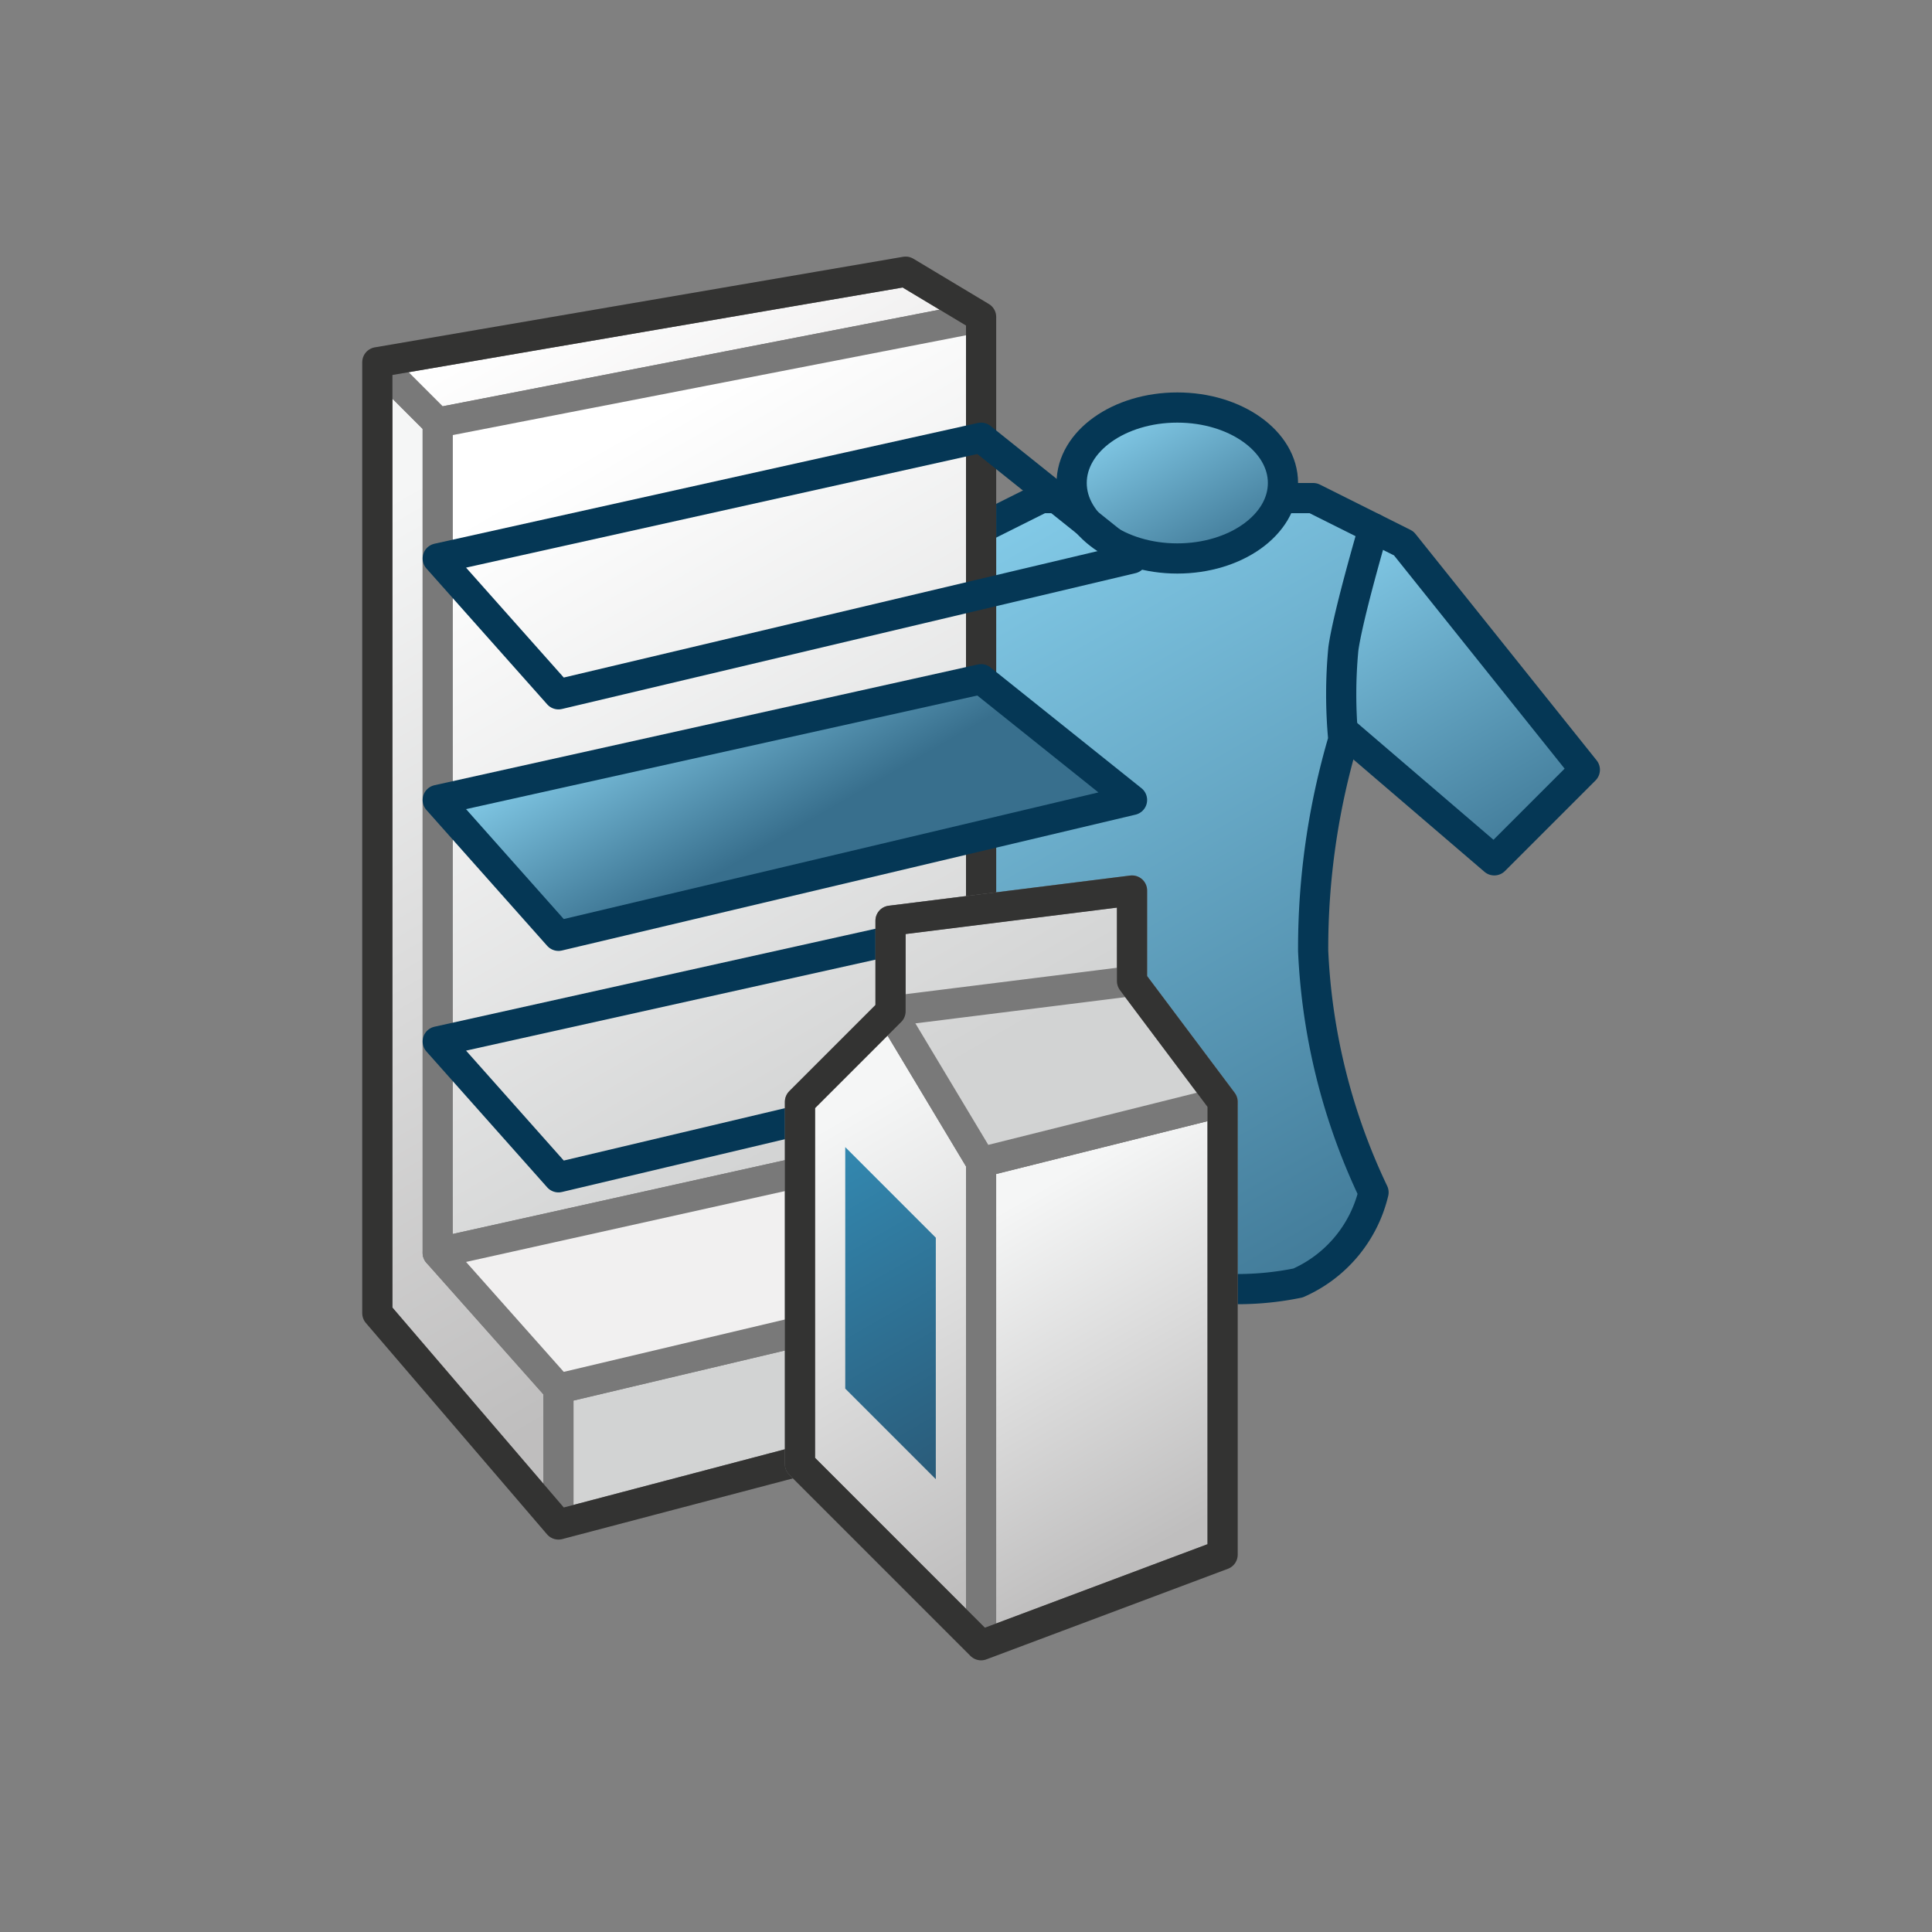 <svg xmlns="http://www.w3.org/2000/svg" xmlns:xlink="http://www.w3.org/1999/xlink" viewBox="0 0 64 64"><rect x="0" y="0" width="64" height="64" fill="#808080" stroke="none"/><defs><linearGradient id="linear-gradient" x1="50.83" y1="29.77" x2="43.19" y2="16.54" gradientUnits="userSpaceOnUse"><stop offset="0" stop-color="#386f8d"/><stop offset="1" stop-color="#8dd7f4"/></linearGradient><linearGradient id="linear-gradient-2" x1="48.06" y1="44.37" x2="30.39" y2="13.77" xlink:href="#linear-gradient"/><linearGradient id="linear-gradient-3" x1="40.81" y1="19.14" x2="37.17" y2="12.82" xlink:href="#linear-gradient"/><linearGradient id="linear-gradient-4" x1="8.04" y1="19.3" x2="22.75" y2="44.77" gradientUnits="userSpaceOnUse"><stop offset="0" stop-color="#f5f6f6"/><stop offset="0.99" stop-color="#bfbebe"/></linearGradient><linearGradient id="linear-gradient-5" x1="20.77" y1="8.26" x2="24.34" y2="14.43" gradientUnits="userSpaceOnUse"><stop offset="0" stop-color="#fff"/><stop offset="1" stop-color="#f1f0f0"/></linearGradient><linearGradient id="linear-gradient-6" x1="17.71" y1="15.97" x2="29.59" y2="36.55" gradientUnits="userSpaceOnUse"><stop offset="0" stop-color="#fff"/><stop offset="1" stop-color="#d2d3d3"/></linearGradient><linearGradient id="linear-gradient-12" x1="26.28" y1="37.92" x2="34.25" y2="51.72" xlink:href="#linear-gradient-4"/><linearGradient id="linear-gradient-13" x1="33.33" y1="40.01" x2="39.5" y2="50.7" xlink:href="#linear-gradient-4"/><linearGradient id="linear-gradient-15" x1="32.89" y1="31.95" x2="34.16" y2="34.15" xlink:href="#linear-gradient-4"/><linearGradient id="linear-gradient-16" x1="32.26" y1="48.27" x2="26.74" y2="38.73" gradientUnits="userSpaceOnUse"><stop offset="0" stop-color="#2a5b79"/><stop offset="1" stop-color="#3388b0"/></linearGradient></defs><title>ENOMERR_AP_AppIcon</title><g id="Layer_6" data-name="Layer 6"><polygon points="45.5 17.5 46.5 18 52.5 25.5 49.5 28.5 42.5 22.5 43.5 18.5 45.5 17.5" stroke="#053755" stroke-linecap="round" stroke-linejoin="round" fill="url(#linear-gradient)"/><path d="M44.5,24.5a15.93,15.93,0,0,1,0-3c.15-1.11,1-4,1-4l-2-1h-9l-2,1s-2.15,2.39-2,3.5a22.59,22.59,0,0,0,1,3.5,24.42,24.42,0,0,0-1,7,20.69,20.69,0,0,0,2,8,4.39,4.39,0,0,0,2.5,3,9.93,9.93,0,0,0,4,0,9.93,9.93,0,0,0,4,0,4.39,4.39,0,0,0,2.5-3,20.69,20.69,0,0,1-2-8A24.42,24.42,0,0,1,44.5,24.5Z" stroke="#053755" stroke-linecap="round" stroke-linejoin="round" fill="url(#linear-gradient-2)"/><ellipse cx="39" cy="16" rx="3.5" ry="2.5" stroke="#053755" stroke-linecap="round" stroke-linejoin="round" fill="url(#linear-gradient-3)"/><polygon points="12.5 12 12.5 43.5 18.5 50.5 18.5 46 14.5 41.5 14.5 14 12.5 12" stroke="#797979" stroke-linecap="round" stroke-linejoin="round" fill="url(#linear-gradient-4)"/><polygon points="12.5 12 30 9 32.5 10.5 14.5 14 12.5 12" stroke="#797979" stroke-linecap="round" stroke-linejoin="round" fill="url(#linear-gradient-5)"/><polygon points="32.5 10.5 32.5 37.5 14.5 41.5 14.5 14 32.5 10.5" stroke="#797979" stroke-linecap="round" stroke-linejoin="round" fill="url(#linear-gradient-6)"/><polygon points="18.5 50.5 37.5 45.5 37.5 41.5 18.5 46 18.5 50.5" stroke="#797979" stroke-linecap="round" stroke-linejoin="round" fill="url(#linear-gradient-6)"/><polygon points="14.5 41.5 32.5 37.5 37.5 41.5 18.5 46 14.5 41.5" stroke="#797979" stroke-linecap="round" stroke-linejoin="round" fill="url(#linear-gradient-5)"/><polygon points="32.5 37.5 32.5 10.5 30 9 12.5 12 12.5 43.5 18.5 50.5 37.5 45.5 37.5 41.5 32.5 37.5" fill="none" stroke="#333332" stroke-linecap="round" stroke-linejoin="round"/><polygon points="14.5 34.5 32.5 30.5 37.5 34.5 18.5 39 14.5 34.5" stroke="#053755" stroke-linecap="round" stroke-linejoin="round" fill="url(#linear-gradient-3)"/><polygon points="14.5 26.5 32.5 22.5 37.5 26.5 18.5 31 14.5 26.5" stroke="#053755" stroke-linecap="round" stroke-linejoin="round" fill="url(#linear-gradient-3)"/><polygon points="14.5 18.5 32.5 14.5 37.5 18.5 18.5 23 14.5 18.5" stroke="#053755" stroke-linecap="round" stroke-linejoin="round" fill="url(#linear-gradient-3)"/><polygon points="26.5 48.5 32.5 54.5 32.5 38.5 29.5 33.5 26.5 36.5 26.5 48.5" stroke="#797979" stroke-linecap="round" stroke-linejoin="round" fill="url(#linear-gradient-12)"/><polygon points="40.5 51.5 32.5 54.5 32.5 38.5 40.5 36.5 40.5 51.5" stroke="#797979" stroke-linecap="round" stroke-linejoin="round" fill="url(#linear-gradient-13)"/><polygon points="29.5 33.5 29.5 30.5 37.5 29.5 37.5 32.5 40.5 36.5 32.5 38.5 29.5 33.5" stroke="#797979" stroke-linecap="round" stroke-linejoin="round" fill="url(#linear-gradient-6)"/><line x1="29.5" y1="33.5" x2="37.5" y2="32.5" stroke="#797979" stroke-linecap="round" stroke-linejoin="round" fill="url(#linear-gradient-15)"/><polygon points="37.5 32.5 37.5 29.5 29.5 30.5 29.5 33.5 26.5 36.5 26.5 48.5 32.5 54.5 40.5 51.5 40.5 36.5 37.5 32.5" fill="none" stroke="#333332" stroke-linecap="round" stroke-linejoin="round"/><polygon points="28 38 28 46 31 49 31 41 28 38 28 38" fill="url(#linear-gradient-16)"/></g></svg>